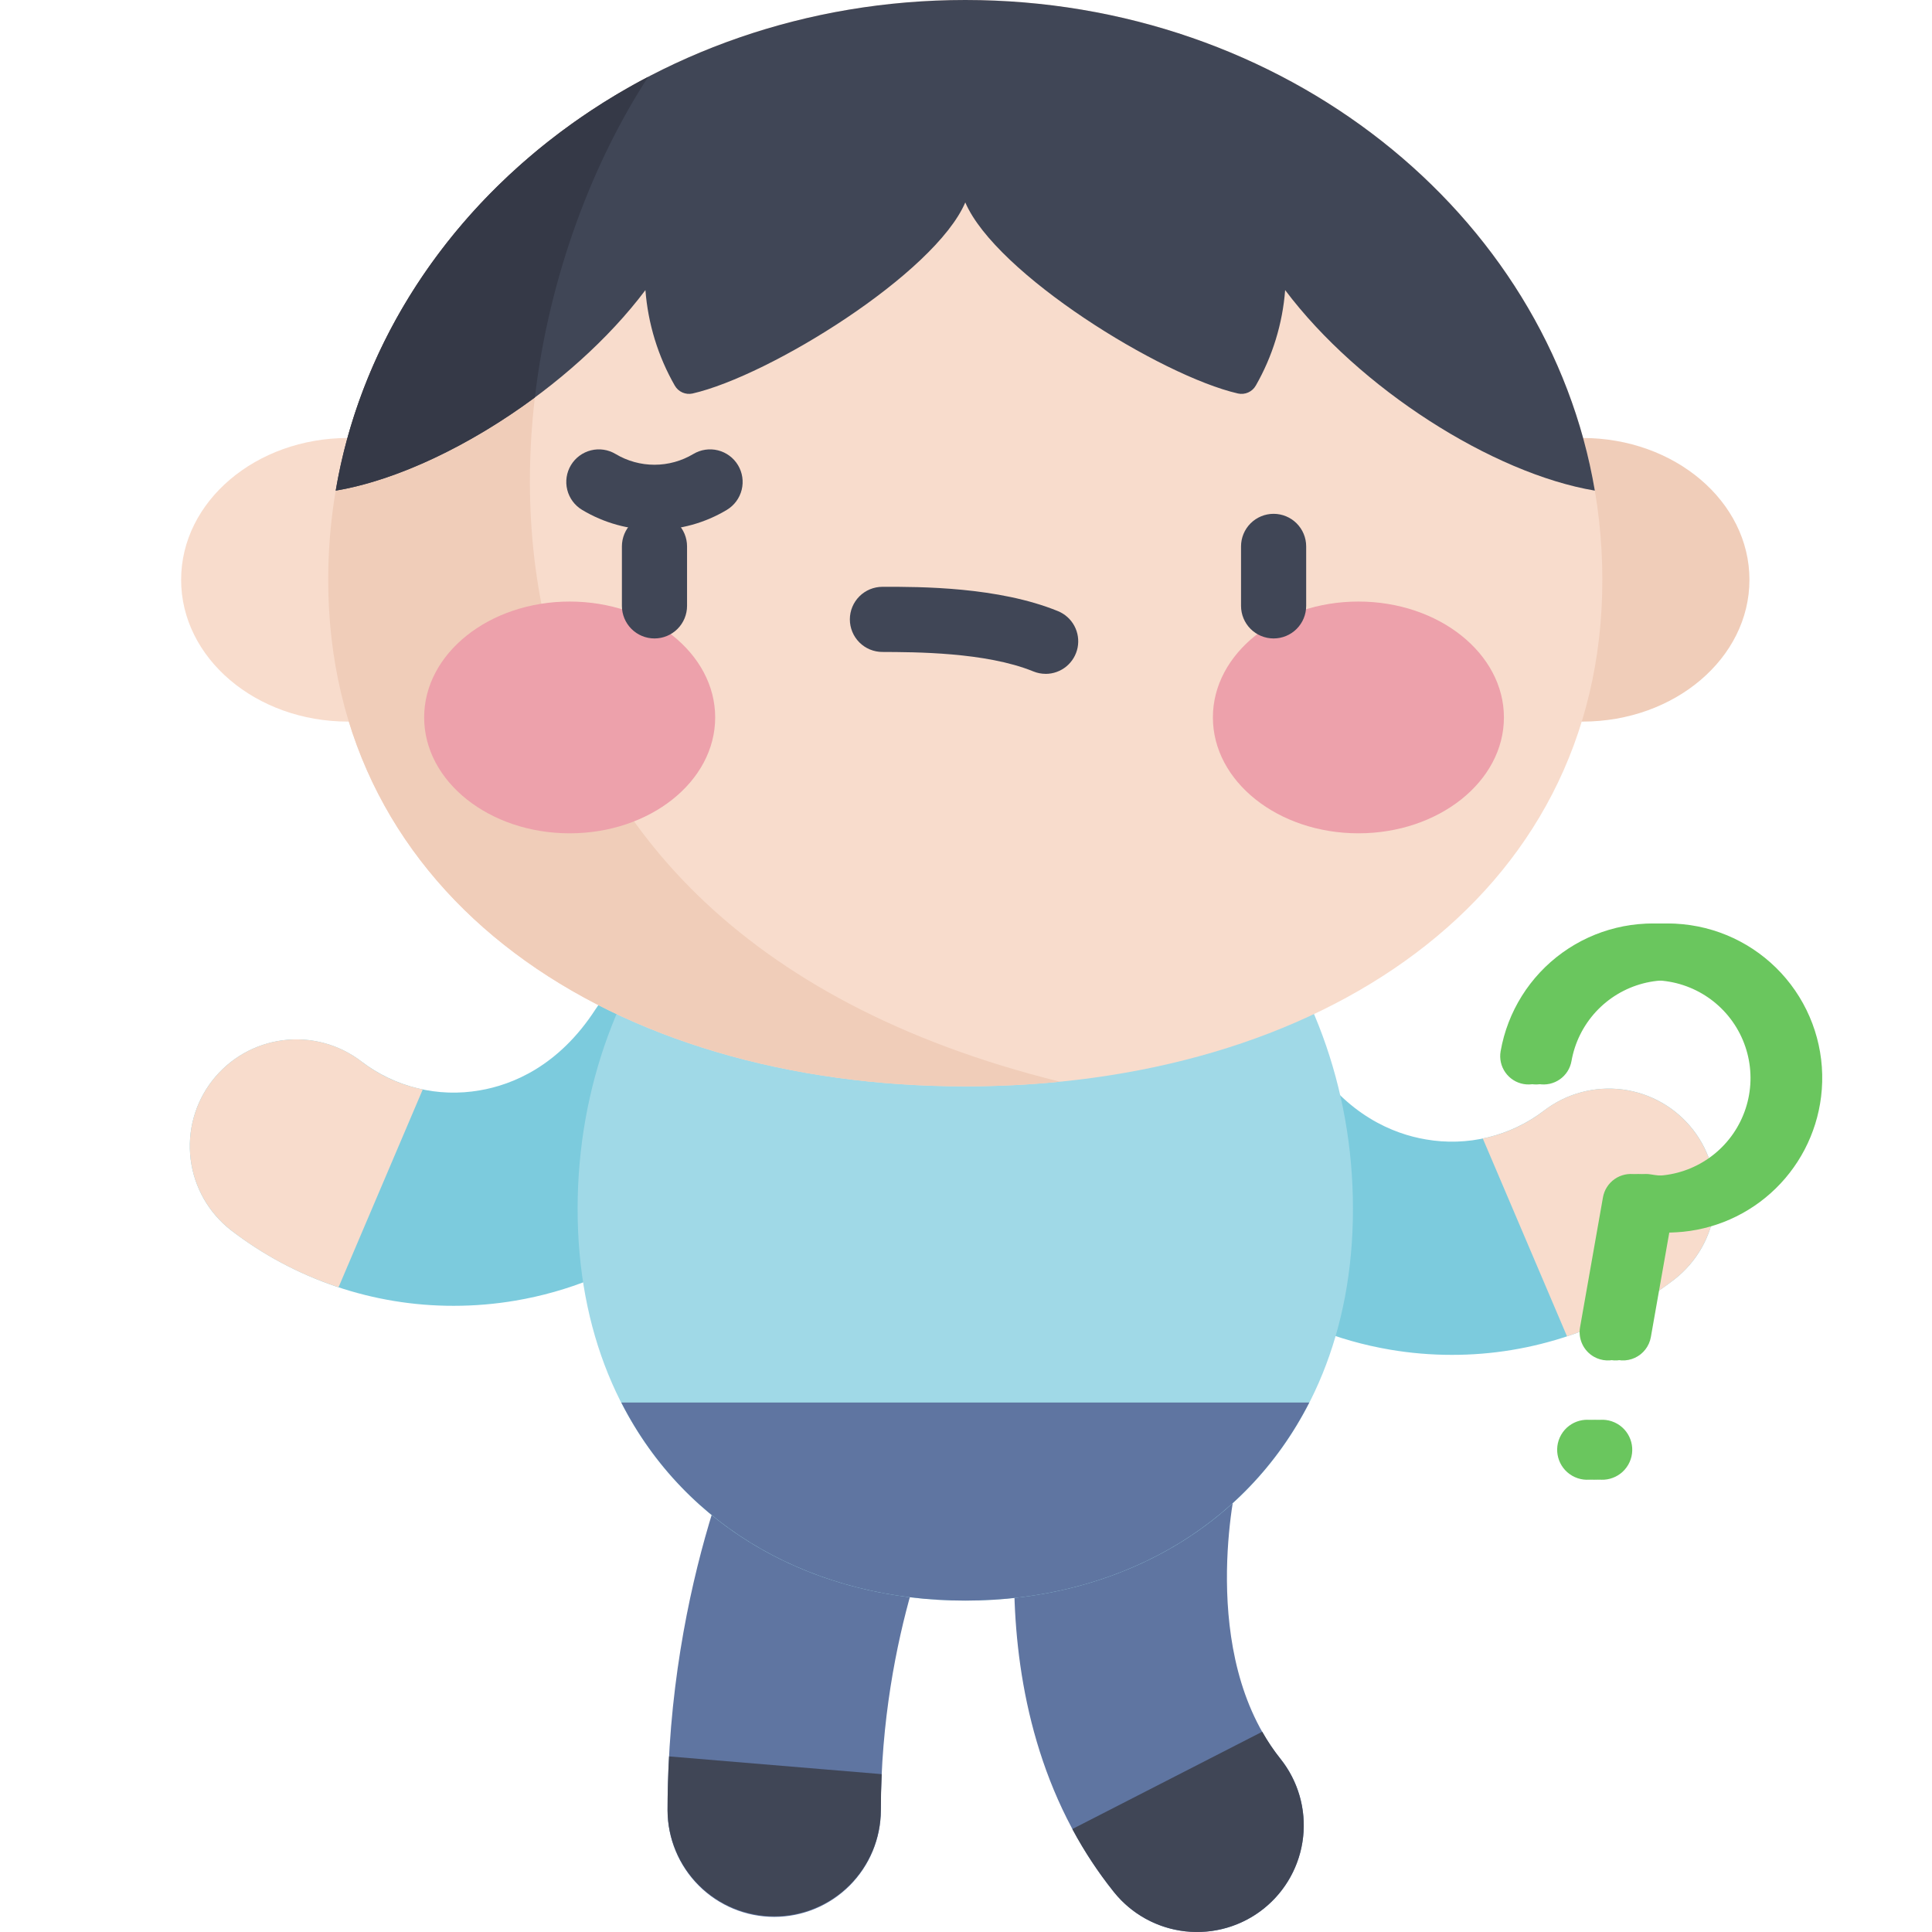 <svg width="512" height="512" viewBox="0 0 512 512" fill="none" xmlns="http://www.w3.org/2000/svg">
<path d="M205.172 508C212.667 508 219.856 505.022 225.156 499.722C230.456 494.422 233.434 487.233 233.434 479.738C233.434 432.281 249.864 398.538 250.034 398.199L249.972 398.32L199.562 372.758C198.64 374.578 176.914 418.125 176.914 479.738C176.914 487.233 179.891 494.421 185.19 499.721C190.489 505.021 197.677 507.999 205.172 508V508Z" fill="#5F75A1"/>
<path d="M317.266 512C322.589 511.997 327.802 510.491 332.307 507.655C336.811 504.819 340.423 500.769 342.727 495.97C345.031 491.172 345.933 485.82 345.329 480.532C344.725 475.244 342.639 470.233 339.313 466.078C317.051 438.262 327.661 392.894 327.774 392.445C328.736 388.828 328.971 385.057 328.463 381.349C327.956 377.641 326.717 374.071 324.819 370.845C322.921 367.62 320.401 364.804 317.406 362.561C314.41 360.317 310.999 358.691 307.37 357.777C303.741 356.862 299.967 356.678 296.266 357.234C292.565 357.79 289.012 359.075 285.812 361.016C282.612 362.957 279.829 365.513 277.625 368.538C275.422 371.563 273.841 374.995 272.974 378.636C272.228 381.585 255.228 451.46 295.189 501.394C297.835 504.708 301.194 507.383 305.016 509.219C308.838 511.055 313.025 512.006 317.266 512Z" fill="#5F75A1"/>
<path d="M334.508 458.926C335.915 461.434 337.52 463.826 339.308 466.078C343.991 471.93 346.158 479.402 345.332 486.852C344.505 494.301 340.753 501.117 334.902 505.8C329.05 510.483 321.577 512.65 314.128 511.824C306.678 510.997 299.862 507.246 295.179 501.394C291.011 496.181 287.329 490.598 284.179 484.714L334.508 458.926Z" fill="#404656"/>
<path d="M120.266 346.055C98.89 346.091 78.106 339.034 61.172 325.989C55.279 321.387 51.45 314.637 50.524 307.218C49.597 299.799 51.648 292.315 56.228 286.405C60.807 280.494 67.542 276.64 74.958 275.685C82.374 274.73 89.865 276.752 95.793 281.309C100.208 284.679 105.274 287.098 110.67 288.414C116.067 289.73 121.677 289.914 127.148 288.954C135.73 287.497 148.015 282.591 157.793 267.509C161.883 261.249 168.288 256.865 175.604 255.317C182.92 253.769 190.551 255.184 196.826 259.252C203.101 263.32 207.508 269.708 209.082 277.019C210.656 284.329 209.268 291.966 205.223 298.255C188.887 323.455 164.523 339.935 136.61 344.677C131.21 345.593 125.743 346.054 120.266 346.055V346.055Z" fill="#7CCBDD"/>
<path d="M384.726 359.054C406.102 359.09 426.886 352.033 443.82 338.988C449.694 334.38 453.506 327.634 454.423 320.225C455.341 312.815 453.289 305.344 448.716 299.442C444.143 293.54 437.421 289.688 430.017 288.726C422.613 287.764 415.129 289.771 409.2 294.308C404.785 297.678 399.719 300.097 394.323 301.412C388.926 302.728 383.316 302.912 377.845 301.952C369.261 300.5 356.976 295.59 347.2 280.508C343.11 274.248 336.705 269.864 329.389 268.316C322.073 266.768 314.442 268.183 308.167 272.251C301.892 276.319 297.485 282.707 295.911 290.018C294.337 297.328 295.725 304.965 299.77 311.254C316.106 336.454 340.47 352.933 368.383 357.675C373.782 358.592 379.249 359.053 384.726 359.054V359.054Z" fill="#7CCBDD"/>
<path d="M358.547 320.363C358.547 255.163 312.547 202.301 255.809 202.301C199.071 202.301 153.074 255.16 153.074 320.363C153.074 385.566 199.074 424.176 255.808 424.176C312.542 424.176 358.547 385.57 358.547 320.363Z" fill="#A0D9E7"/>
<path d="M164.652 371.691C181.777 405.3 216.16 424.175 255.808 424.175C295.456 424.175 329.839 405.3 346.968 371.691H164.652Z" fill="#5F75A1"/>
<path d="M463.621 153.648C463.621 132.894 443.812 116.07 419.379 116.07C394.946 116.07 375.137 132.894 375.137 153.648C375.137 174.402 394.946 191.23 419.379 191.23C443.812 191.23 463.621 174.406 463.621 153.648Z" fill="#F0CDB9"/>
<path d="M136.48 153.648C136.48 132.894 116.68 116.07 92.242 116.07C67.804 116.07 48 132.895 48 153.648C48 174.401 67.809 191.23 92.242 191.23C116.675 191.23 136.48 174.406 136.48 153.648Z" fill="#F8DCCC"/>
<path d="M424.637 153.648C424.637 68.789 349.051 0 255.809 0C162.567 0 86.98 68.789 86.98 153.648C86.98 238.507 162.57 287.894 255.808 287.894C349.046 287.894 424.637 238.508 424.637 153.648Z" fill="#F8DCCC"/>
<path d="M171.793 20.348C121.113 46.863 86.98 96.629 86.98 153.648C86.98 238.507 162.57 287.894 255.808 287.894C264.331 287.894 272.691 287.484 280.886 286.664C110.188 244.395 124.32 93.273 171.793 20.348Z" fill="#F0CDB9"/>
<path d="M422.648 130.02C410.16 56.379 340.219 0 255.809 0C171.399 0 101.461 56.379 88.969 130.02C116.039 125.477 151.481 102.911 171.043 76.879C171.728 85.784 174.384 94.426 178.82 102.179C179.278 102.987 179.982 103.627 180.829 104.006C181.677 104.385 182.624 104.482 183.531 104.284C203.988 99.597 247.703 72.518 255.812 53.647C263.917 72.518 307.636 99.596 328.089 104.284C328.996 104.482 329.943 104.385 330.79 104.006C331.638 103.627 332.342 102.987 332.8 102.179C337.236 94.426 339.892 85.784 340.577 76.879C360.141 102.91 395.578 125.477 422.648 130.02Z" fill="#404656"/>
<path d="M171.785 20.359C128.254 43.137 96.934 83.066 88.969 130.02C105.293 127.282 124.657 117.985 141.746 105.329C145.52 73.2 157.043 43.008 171.785 20.359Z" fill="#353947"/>
<path d="M61.172 325.988C69.756 332.626 79.41 337.749 89.719 341.136L112.039 288.706C106.128 287.519 100.569 284.987 95.793 281.306C89.865 276.749 82.374 274.727 74.958 275.682C67.542 276.637 60.807 280.491 56.228 286.402C51.648 292.312 49.597 299.796 50.524 307.215C51.45 314.634 55.279 321.384 61.172 325.986V325.988Z" fill="#F8DCCC"/>
<path d="M443.82 338.988C435.236 345.625 425.582 350.748 415.273 354.136L392.952 301.707C398.863 300.519 404.422 297.987 409.198 294.307C415.127 289.774 422.609 287.77 430.01 288.734C437.412 289.697 444.131 293.549 448.703 299.448C453.274 305.348 455.327 312.817 454.412 320.224C453.497 327.631 449.689 334.376 443.819 338.986L443.82 338.988Z" fill="#F8DCCC"/>
<path d="M176.91 479.738C176.91 474.859 177.058 470.109 177.31 465.468L233.658 470.168C233.513 473.293 233.431 476.481 233.431 479.738C233.387 487.204 230.389 494.349 225.094 499.613C219.799 504.877 212.636 507.832 205.17 507.832C197.703 507.832 190.54 504.877 185.245 499.613C179.95 494.349 176.952 487.204 176.908 479.738H176.91Z" fill="#404656"/>
<path d="M150.968 220.836C172.266 220.836 189.531 207.087 189.531 190.127C189.531 173.167 172.266 159.418 150.968 159.418C129.67 159.418 112.405 173.167 112.405 190.127C112.405 207.087 129.67 220.836 150.968 220.836Z" fill="#EDA1AB"/>
<path d="M359.992 220.836C381.29 220.836 398.555 207.087 398.555 190.127C398.555 173.167 381.29 159.418 359.992 159.418C338.694 159.418 321.429 173.167 321.429 190.127C321.429 207.087 338.694 220.836 359.992 220.836Z" fill="#EDA1AB"/>
<path d="M173.443 169.195C171.154 169.195 168.958 168.286 167.339 166.667C165.72 165.048 164.811 162.852 164.811 160.563V144.8C164.811 142.511 165.72 140.315 167.339 138.696C168.958 137.077 171.154 136.168 173.443 136.168C175.732 136.168 177.928 137.077 179.547 138.696C181.166 140.315 182.075 142.511 182.075 144.8V160.563C182.075 162.852 181.166 165.048 179.547 166.667C177.928 168.286 175.732 169.195 173.443 169.195Z" fill="#404656"/>
<path d="M337.518 169.195C335.229 169.195 333.033 168.286 331.414 166.667C329.796 165.048 328.886 162.852 328.886 160.563V144.8C328.886 142.511 329.796 140.315 331.414 138.696C333.033 137.077 335.229 136.168 337.518 136.168C339.807 136.168 342.003 137.077 343.622 138.696C345.241 140.315 346.15 142.511 346.15 144.8V160.563C346.15 162.852 345.241 165.048 343.622 166.667C342.003 168.286 339.807 169.195 337.518 169.195Z" fill="#404656"/>
<path d="M173.441 140.428C166.684 140.431 160.053 138.596 154.258 135.12C152.295 133.941 150.882 132.03 150.328 129.809C149.773 127.588 150.125 125.237 151.304 123.274C152.483 121.312 154.393 119.898 156.614 119.344C158.836 118.79 161.186 119.141 163.149 120.32C166.259 122.18 169.816 123.163 173.44 123.163C177.064 123.163 180.62 122.18 183.73 120.32C185.693 119.141 188.043 118.789 190.265 119.343C192.486 119.897 194.397 121.311 195.576 123.274C196.755 125.236 197.106 127.587 196.552 129.809C195.999 132.03 194.585 133.941 192.622 135.12C186.828 138.596 180.198 140.431 173.441 140.428V140.428Z" fill="#404656"/>
<path d="M277.105 178.576C275.986 178.575 274.877 178.356 273.842 177.931C261.211 172.776 242.159 172.817 234.005 172.776H233.852C231.563 172.776 229.367 171.866 227.748 170.247C226.13 168.629 225.22 166.433 225.22 164.144C225.22 161.854 226.13 159.659 227.748 158.04C229.367 156.421 231.563 155.512 233.852 155.512H234.005C243.927 155.482 264.605 155.512 280.375 161.958C282.227 162.715 283.759 164.092 284.708 165.854C285.657 167.615 285.965 169.652 285.579 171.615C285.193 173.578 284.136 175.346 282.591 176.617C281.045 177.888 279.106 178.582 277.105 178.582V178.576Z" fill="#404656"/>
<path d="M420.639 391.085C424.441 393.28 429.303 391.978 431.498 388.176C433.693 384.374 432.39 379.512 428.588 377.317C424.787 375.122 419.925 376.425 417.73 380.227C415.535 384.029 416.838 388.89 420.639 391.085Z" fill="#6AC65E"/>
<path d="M426.359 359.527C427.403 360.13 428.577 360.472 429.782 360.525C430.986 360.577 432.186 360.339 433.279 359.829C434.371 359.32 435.325 358.554 436.059 357.598C436.793 356.641 437.286 355.522 437.495 354.335L442.379 326.635C452.304 326.526 461.852 322.82 469.251 316.203C476.649 309.586 481.394 300.51 482.605 290.658C483.91 280.066 481.024 269.383 474.565 260.887C468.105 252.391 458.582 246.755 448.026 245.181C437.47 243.607 426.717 246.219 418.059 252.46C409.402 258.701 403.525 268.078 401.682 278.59C401.511 279.561 401.533 280.555 401.746 281.517C401.959 282.479 402.36 283.389 402.925 284.196C403.49 285.003 404.208 285.691 405.039 286.221C405.87 286.75 406.797 287.111 407.767 287.282C408.737 287.453 409.732 287.431 410.694 287.218C411.656 287.005 412.566 286.604 413.373 286.039C414.18 285.474 414.868 284.756 415.398 283.925C415.927 283.094 416.288 282.167 416.459 281.197C416.67 280.004 416.964 278.827 417.337 277.675C418.877 272.948 421.743 268.763 425.594 265.62C429.446 262.477 434.12 260.507 439.06 259.947C444 259.386 448.996 260.258 453.454 262.458C457.912 264.658 461.644 268.094 464.203 272.356C466.763 276.617 468.043 281.525 467.891 286.494C467.739 291.463 466.161 296.284 463.346 300.381C460.53 304.478 456.596 307.68 452.011 309.603C447.427 311.526 442.386 312.091 437.49 311.229C435.531 310.884 433.515 311.331 431.886 312.472C430.257 313.613 429.148 315.354 428.802 317.313L422.732 351.731C422.464 353.247 422.669 354.809 423.32 356.204C423.97 357.599 425.034 358.761 426.367 359.531L426.359 359.527Z" fill="#6AC65E"/>
<path d="M418.639 391.085C422.441 393.28 427.303 391.978 429.498 388.176C431.693 384.374 430.39 379.512 426.588 377.317C422.787 375.122 417.925 376.425 415.73 380.227C413.535 384.029 414.838 388.89 418.639 391.085Z" fill="#6AC65E"/>
<path d="M424.359 359.527C425.403 360.13 426.577 360.472 427.782 360.525C428.986 360.577 430.186 360.339 431.279 359.829C432.371 359.32 433.325 358.554 434.059 357.598C434.793 356.641 435.286 355.522 435.495 354.335L440.379 326.635C450.304 326.526 459.852 322.82 467.251 316.203C474.649 309.586 479.394 300.51 480.605 290.658C481.91 280.066 479.024 269.383 472.565 260.887C466.105 252.391 456.582 246.755 446.026 245.181C435.47 243.607 424.717 246.219 416.059 252.46C407.402 258.701 401.525 268.078 399.682 278.59C399.511 279.561 399.533 280.555 399.746 281.517C399.959 282.479 400.36 283.389 400.925 284.196C401.49 285.003 402.208 285.691 403.039 286.221C403.87 286.75 404.797 287.111 405.767 287.282C406.737 287.453 407.732 287.431 408.694 287.218C409.656 287.005 410.566 286.604 411.373 286.039C412.18 285.474 412.868 284.756 413.398 283.925C413.927 283.094 414.288 282.167 414.459 281.197C414.67 280.004 414.964 278.827 415.337 277.675C416.877 272.948 419.743 268.763 423.594 265.62C427.446 262.477 432.12 260.507 437.06 259.947C442 259.386 446.996 260.258 451.454 262.458C455.912 264.658 459.644 268.094 462.203 272.356C464.763 276.617 466.043 281.525 465.891 286.494C465.739 291.463 464.161 296.284 461.346 300.381C458.53 304.478 454.596 307.68 450.011 309.603C445.427 311.526 440.386 312.091 435.49 311.229C433.531 310.884 431.515 311.331 429.886 312.472C428.257 313.613 427.148 315.354 426.802 317.313L420.732 351.731C420.464 353.247 420.669 354.809 421.32 356.204C421.97 357.599 423.034 358.761 424.367 359.531L424.359 359.527Z" fill="#6AC65E"/>
<path d="M416.639 391.085C420.441 393.28 425.303 391.978 427.498 388.176C429.693 384.374 428.39 379.512 424.588 377.317C420.787 375.122 415.925 376.425 413.73 380.227C411.535 384.029 412.838 388.89 416.639 391.085Z" fill="#6AC65E"/>
<path d="M422.359 359.527C423.403 360.13 424.577 360.472 425.782 360.525C426.986 360.577 428.186 360.339 429.279 359.829C430.371 359.32 431.325 358.554 432.059 357.598C432.793 356.641 433.286 355.522 433.495 354.335L438.379 326.635C448.304 326.526 457.852 322.82 465.251 316.203C472.649 309.586 477.394 300.51 478.605 290.658C479.91 280.066 477.024 269.383 470.565 260.887C464.105 252.391 454.582 246.755 444.026 245.181C433.47 243.607 422.717 246.219 414.059 252.46C405.402 258.701 399.525 268.078 397.682 278.59C397.511 279.561 397.533 280.555 397.746 281.517C397.959 282.479 398.36 283.389 398.925 284.196C399.49 285.003 400.208 285.691 401.039 286.221C401.87 286.75 402.797 287.111 403.767 287.282C404.737 287.453 405.732 287.431 406.694 287.218C407.656 287.005 408.566 286.604 409.373 286.039C410.18 285.474 410.868 284.756 411.398 283.925C411.927 283.094 412.288 282.167 412.459 281.197C412.67 280.004 412.964 278.827 413.337 277.675C414.877 272.948 417.743 268.763 421.594 265.62C425.446 262.477 430.12 260.507 435.06 259.947C440 259.386 444.996 260.258 449.454 262.458C453.912 264.658 457.644 268.094 460.203 272.356C462.763 276.617 464.043 281.525 463.891 286.494C463.739 291.463 462.161 296.284 459.346 300.381C456.53 304.478 452.596 307.68 448.011 309.603C443.427 311.526 438.386 312.091 433.49 311.229C431.531 310.884 429.515 311.331 427.886 312.472C426.257 313.613 425.148 315.354 424.802 317.313L418.732 351.731C418.464 353.247 418.669 354.809 419.32 356.204C419.97 357.599 421.034 358.761 422.367 359.531L422.359 359.527Z" fill="#6AC65E"/>
</svg>
